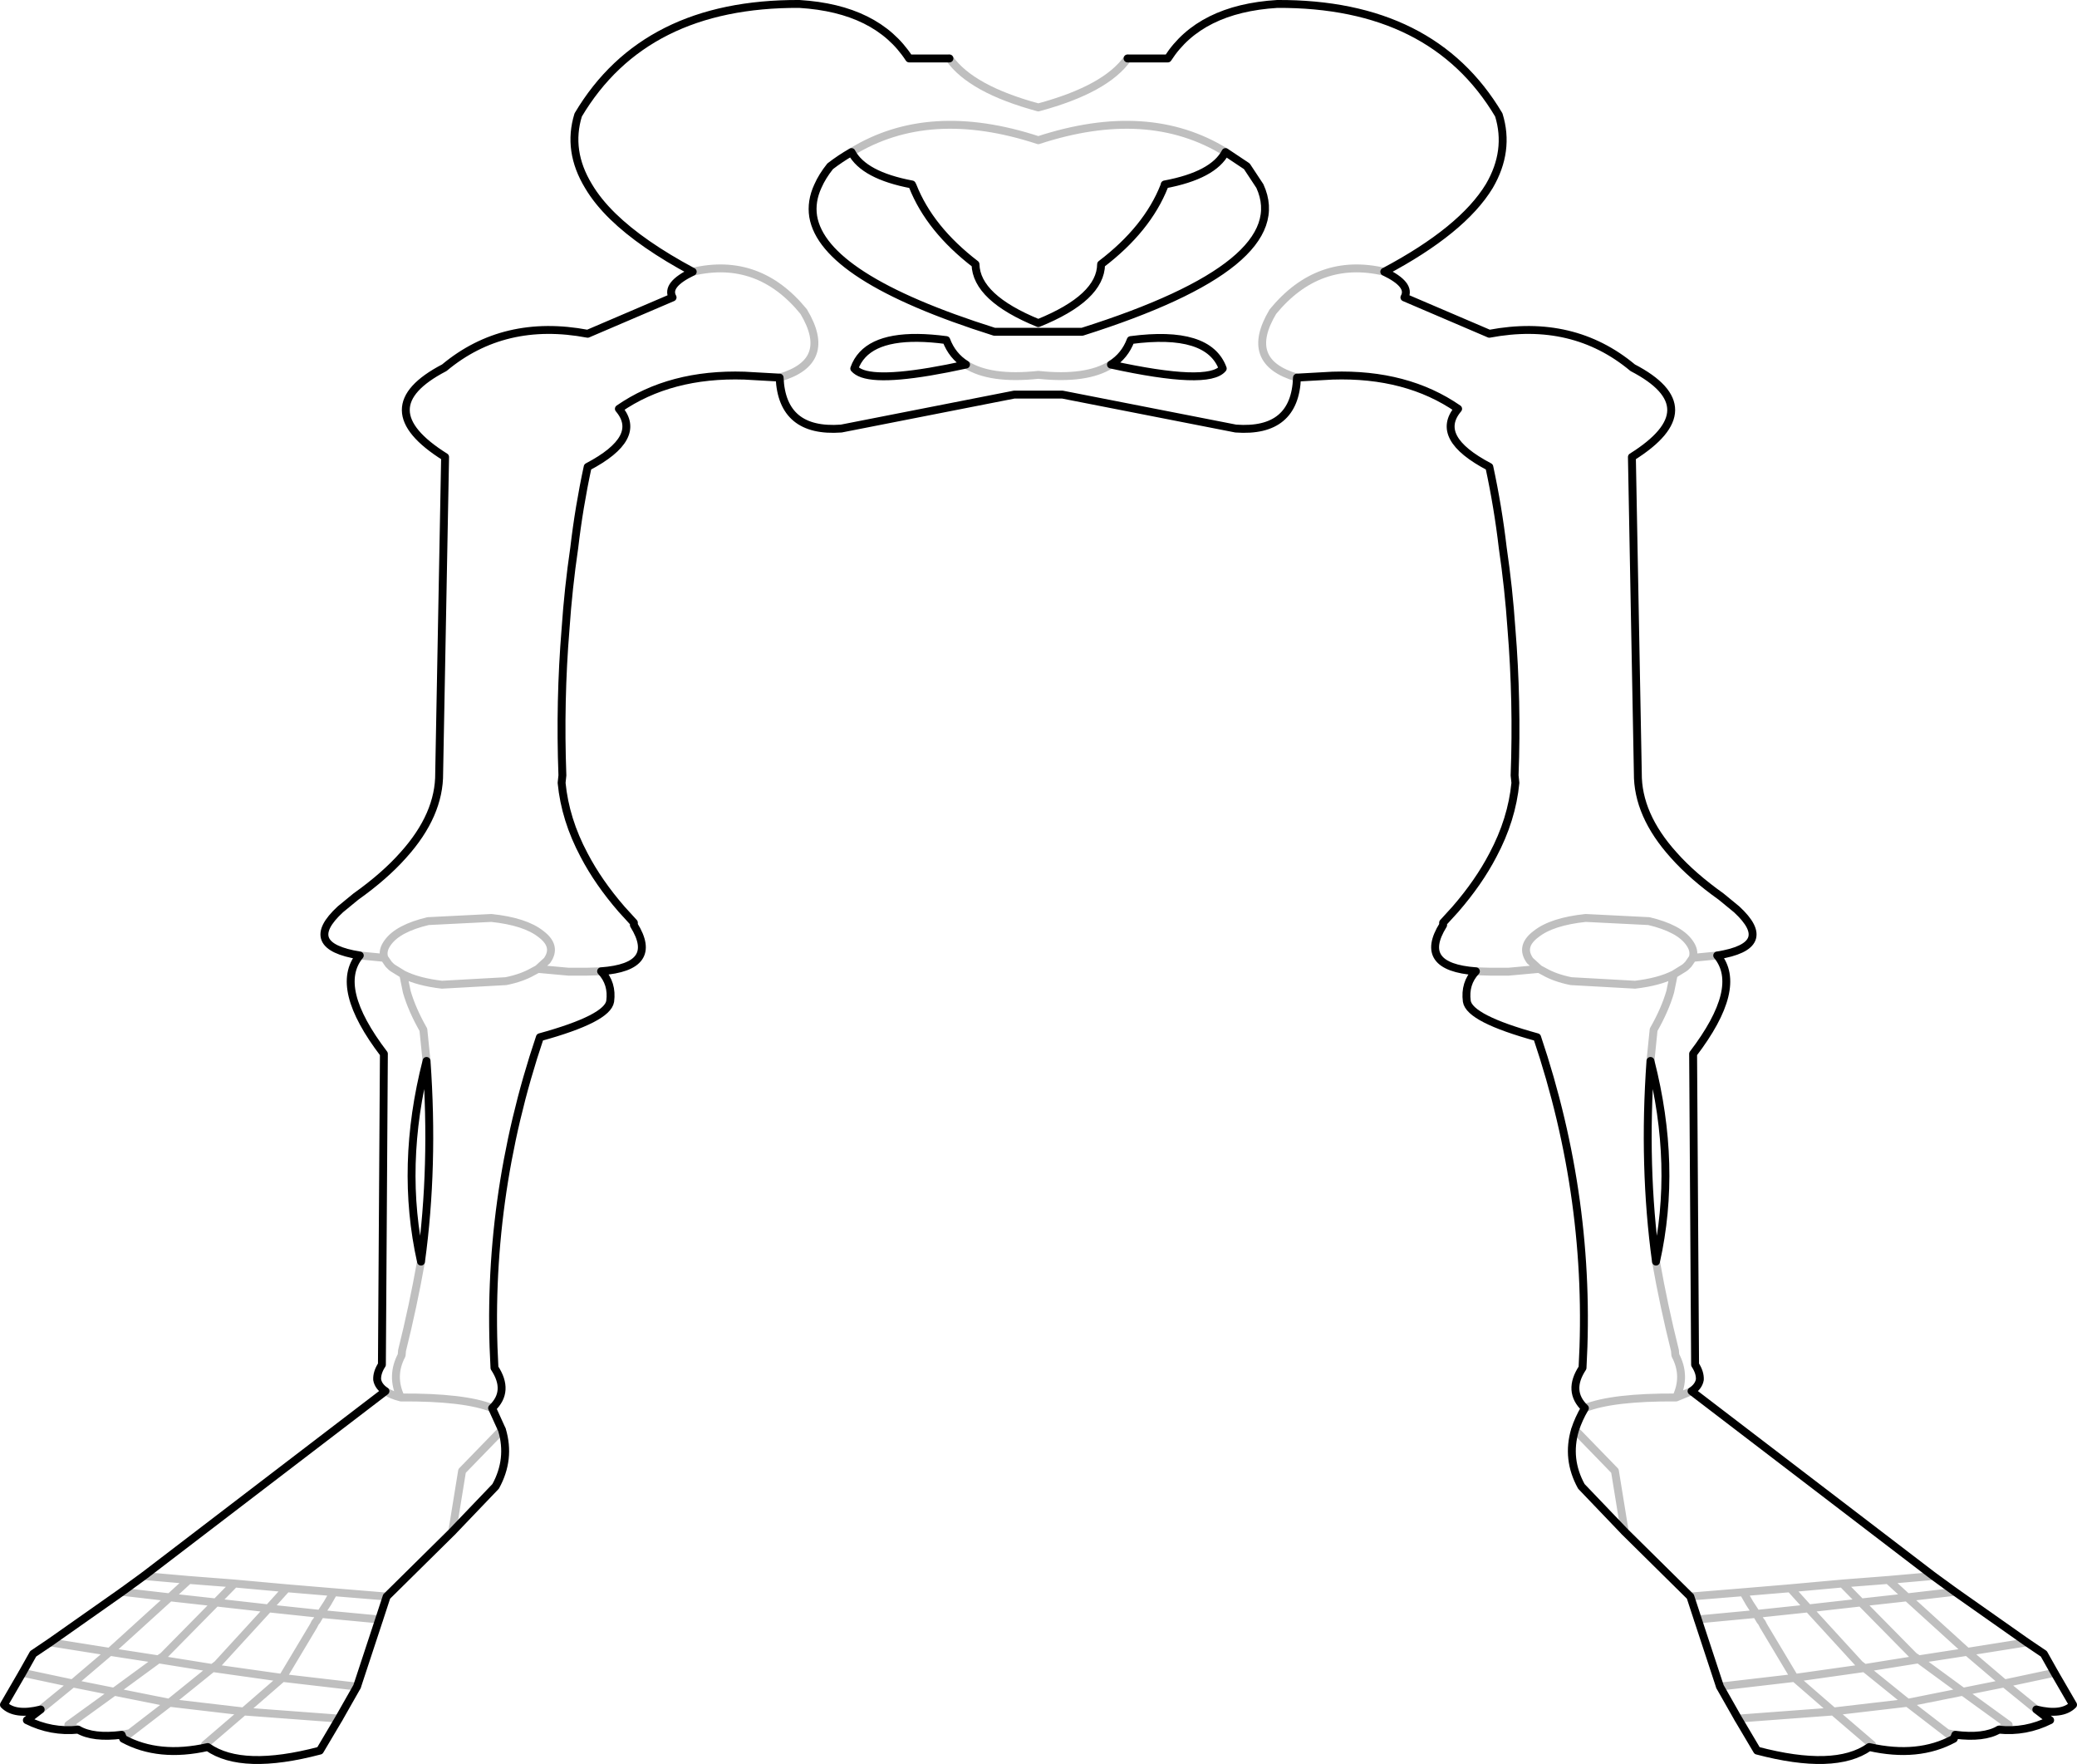<?xml version="1.0" encoding="UTF-8" standalone="no"?>
<svg xmlns:xlink="http://www.w3.org/1999/xlink" height="223.3px" width="262.95px" xmlns="http://www.w3.org/2000/svg">
  <g transform="matrix(1.0, 0.0, 0.0, 1.0, -268.45, -338.85)">
    <path d="M411.2 346.25 L416.3 346.25 Q420.35 339.95 430.15 339.35 449.8 339.25 458.2 353.4 459.6 357.95 457.0 362.4 453.6 368.0 443.7 373.25 447.15 374.9 446.25 376.5 L457.0 381.1 Q467.6 379.1 475.15 385.4 484.95 390.5 475.05 396.7 L475.8 436.7 Q475.75 442.0 480.35 447.1 482.7 449.75 486.35 452.35 L488.3 453.95 Q493.35 458.6 485.85 459.8 489.2 463.85 482.8 472.25 L483.05 511.6 Q483.7 512.6 483.65 513.5 483.5 514.35 482.6 514.95 L513.2 538.35 515.95 540.35 525.05 546.75 527.2 548.2 528.55 550.6 530.9 554.65 Q529.5 556.05 526.25 555.25 L528.0 556.6 Q524.9 558.15 521.5 557.8 519.6 558.9 516.0 558.45 L515.8 558.95 Q511.3 561.4 505.1 560.0 500.75 563.05 490.9 560.45 L488.5 556.4 486.2 552.35 483.4 543.85 482.45 540.95 474.15 532.75 468.65 527.0 Q466.75 523.55 467.85 519.85 468.3 518.45 469.1 517.1 466.85 514.95 468.8 512.0 470.0 490.75 463.05 470.15 454.5 467.8 454.15 465.6 453.85 463.35 455.3 461.8 447.85 461.25 451.15 455.95 L451.15 455.65 452.7 453.95 Q455.65 450.55 457.45 447.1 459.85 442.6 460.3 437.95 L460.2 437.0 Q460.55 427.6 459.8 418.45 459.45 413.3 458.7 408.2 458.1 403.05 457.0 397.95 449.95 394.25 453.05 390.6 446.55 386.1 437.15 386.4 L432.65 386.65 Q432.4 393.65 424.9 393.1 L402.95 388.8 396.85 388.8 374.95 393.1 Q367.45 393.65 367.15 386.65 L362.7 386.4 Q353.3 386.1 346.8 390.6 349.9 394.25 342.85 397.95 341.75 403.05 341.15 408.2 340.4 413.3 340.05 418.45 339.3 427.6 339.65 437.0 L339.55 437.95 Q340.0 442.6 342.4 447.1 344.2 450.55 347.15 453.95 L348.7 455.65 348.7 455.95 Q352.0 461.25 344.55 461.8 346.0 463.35 345.7 465.6 345.35 467.8 336.8 470.15 329.85 490.75 331.05 512.0 333.0 514.95 330.75 517.1 L332.0 519.85 Q333.1 523.55 331.2 527.0 L325.7 532.75 317.4 540.95 316.45 543.85 313.65 552.35 311.35 556.4 308.95 560.45 Q299.1 563.05 294.75 560.0 288.55 561.4 284.05 558.95 L283.85 558.45 Q280.25 558.9 278.35 557.8 274.95 558.15 271.85 556.6 L273.6 555.25 Q270.35 556.05 268.95 554.65 L271.3 550.6 272.65 548.2 274.8 546.75 283.9 540.35 286.65 538.35 317.25 514.95 Q316.35 514.35 316.2 513.5 316.15 512.6 316.8 511.6 L317.05 472.25 Q310.65 463.85 314.0 459.8 306.5 458.6 311.55 453.95 L313.5 452.35 Q317.15 449.75 319.5 447.1 324.1 442.0 324.05 436.7 L324.8 396.7 Q314.9 390.5 324.7 385.4 332.25 379.1 342.85 381.1 L353.6 376.5 Q352.7 374.9 356.15 373.25 349.7 369.8 346.05 366.25 344.1 364.35 342.95 362.4 340.25 357.95 341.65 353.4 350.05 339.25 369.65 339.35 379.45 339.95 383.55 346.25 L388.65 346.25 M371.4 366.25 Q372.05 370.1 377.65 373.7 383.4 377.4 394.35 380.85 L405.45 380.85 Q432.5 372.3 427.95 362.4 L426.3 359.9 423.6 358.1 Q422.05 361.05 415.9 362.2 L415.85 362.4 Q413.7 367.85 407.85 372.3 407.8 376.55 399.9 379.75 392.05 376.55 391.95 372.3 386.15 367.85 384.0 362.4 L383.9 362.2 Q377.8 361.05 376.25 358.1 374.85 358.9 373.55 359.9 372.55 361.15 372.0 362.4 371.1 364.35 371.4 366.25 M390.75 385.0 Q380.7 387.2 377.65 386.15 376.95 385.9 376.6 385.5 376.95 384.5 377.65 383.75 380.35 380.85 388.25 381.9 389.0 383.9 390.75 385.0 M409.1 385.0 Q410.85 383.9 411.6 381.9 421.45 380.6 423.25 385.5 421.45 387.7 409.1 385.0 M322.45 473.15 Q323.4 486.5 321.75 498.55 M322.45 473.15 Q319.05 486.45 321.75 498.55 M478.1 498.55 Q476.45 486.5 477.4 473.15 480.8 486.45 478.1 498.55" fill="none" stroke="#000000" stroke-linecap="round" stroke-linejoin="round" stroke-width="1.0"/>
    <path d="M388.65 346.25 Q391.4 350.15 399.9 352.45 408.45 350.15 411.2 346.25 M390.75 385.0 Q393.8 386.95 399.9 386.3 406.0 386.95 409.1 385.0 M367.15 386.65 Q374.0 384.65 370.2 378.3 364.5 371.3 356.15 373.25 M423.6 358.1 Q413.8 352.05 399.9 356.6 386.05 352.05 376.25 358.1 M443.7 373.25 Q435.35 371.3 429.6 378.3 425.8 384.65 432.65 386.65 M344.55 461.8 L342.75 461.85 340.4 461.85 336.55 461.5 335.9 461.85 Q334.5 462.65 332.5 463.05 L324.4 463.5 Q321.4 463.15 319.5 462.2 L319.95 464.4 Q320.6 466.65 322.05 469.2 L322.45 473.15 M321.75 498.55 Q320.75 504.2 319.35 509.8 L319.3 510.4 Q317.9 513.05 319.2 515.75 327.25 515.7 330.75 517.1 M319.5 462.2 L318.2 461.4 318.0 461.25 317.65 460.9 317.1 460.1 314.0 459.8 M336.55 461.5 L337.7 460.45 Q339.0 458.65 336.95 457.1 334.95 455.5 330.65 455.05 L322.65 455.45 Q318.85 456.35 317.55 458.15 316.8 459.15 317.1 460.1 M319.2 515.75 Q318.0 515.45 317.25 514.95 M298.15 539.3 L292.35 538.85 289.95 541.05 295.8 541.7 298.15 539.3 304.75 539.9 310.7 540.4 317.4 540.95 M295.8 541.7 L302.45 542.45 304.75 539.9 M292.35 538.85 L286.65 538.35 M283.9 540.35 L289.95 541.05 282.35 547.95 288.5 548.9 289.1 548.5 295.8 541.7 M308.55 544.0 L309.05 543.15 302.45 542.45 295.95 549.55 295.35 550.0 304.2 551.25 308.15 544.65 308.35 544.25 308.55 544.0 M309.05 543.15 L309.05 543.1 309.9 541.8 310.1 541.45 310.7 540.4 M316.45 543.85 L309.05 543.15 M271.3 550.6 L277.65 551.95 282.35 547.95 274.8 546.75 M278.35 557.8 L277.1 557.2 282.9 553.0 277.65 551.95 273.6 555.25 M313.65 552.35 L304.2 551.25 299.3 555.5 311.35 556.4 M294.75 560.0 L294.4 559.7 299.3 555.5 289.9 554.4 284.9 558.25 284.05 558.95 M283.85 558.45 L284.9 558.25 M288.5 548.9 L295.35 550.0 289.9 554.4 282.9 553.0 288.5 548.9 M489.95 541.8 L490.8 543.1 490.8 543.15 497.4 542.45 495.1 539.9 489.15 540.4 489.75 541.45 489.95 541.8 M486.2 552.35 L495.65 551.25 491.7 544.65 491.5 544.25 491.3 544.0 490.8 543.15 483.4 543.85 M497.4 542.45 L504.05 541.7 501.7 539.3 495.1 539.9 M513.2 538.35 L507.5 538.85 509.9 541.05 515.95 540.35 M504.05 541.7 L509.9 541.05 517.5 547.95 525.05 546.75 M507.5 538.85 L501.7 539.3 M526.25 555.25 L522.2 551.95 516.95 553.0 522.75 557.2 521.5 557.8 M517.5 547.95 L522.2 551.95 528.55 550.6 M497.4 542.45 L503.9 549.55 504.5 550.0 511.35 548.9 510.75 548.5 504.05 541.7 M516.0 558.45 L514.95 558.25 515.8 558.95 M514.95 558.25 L509.95 554.4 500.55 555.5 505.45 559.7 505.1 560.0 M516.95 553.0 L509.95 554.4 504.5 550.0 495.65 551.25 500.55 555.5 488.5 556.4 M517.5 547.95 L511.35 548.9 516.95 553.0 M477.4 473.15 L477.8 469.2 Q479.25 466.65 479.9 464.4 L480.35 462.2 Q478.45 463.15 475.45 463.5 L467.35 463.05 Q465.35 462.65 463.95 461.85 L463.3 461.5 459.45 461.85 457.1 461.85 455.3 461.8 M480.35 462.2 L481.65 461.4 481.85 461.25 482.2 460.9 482.75 460.1 Q483.05 459.15 482.3 458.15 481.0 456.35 477.2 455.45 L469.2 455.05 Q464.9 455.5 462.9 457.1 460.85 458.65 462.15 460.45 L463.3 461.5 M485.85 459.8 L482.75 460.1 M332.0 519.85 L326.95 525.05 325.7 532.75 M482.6 514.95 L480.65 515.75 Q472.6 515.7 469.1 517.1 M480.65 515.75 Q481.95 513.05 480.55 510.4 L480.5 509.8 Q479.1 504.2 478.1 498.55 M474.15 532.75 L472.9 525.05 467.85 519.85 M482.45 540.95 L489.15 540.4" fill="none" stroke="#000000" stroke-linecap="round" stroke-linejoin="round" stroke-opacity="0.251" stroke-width="1.0"/>
  </g>
</svg>
